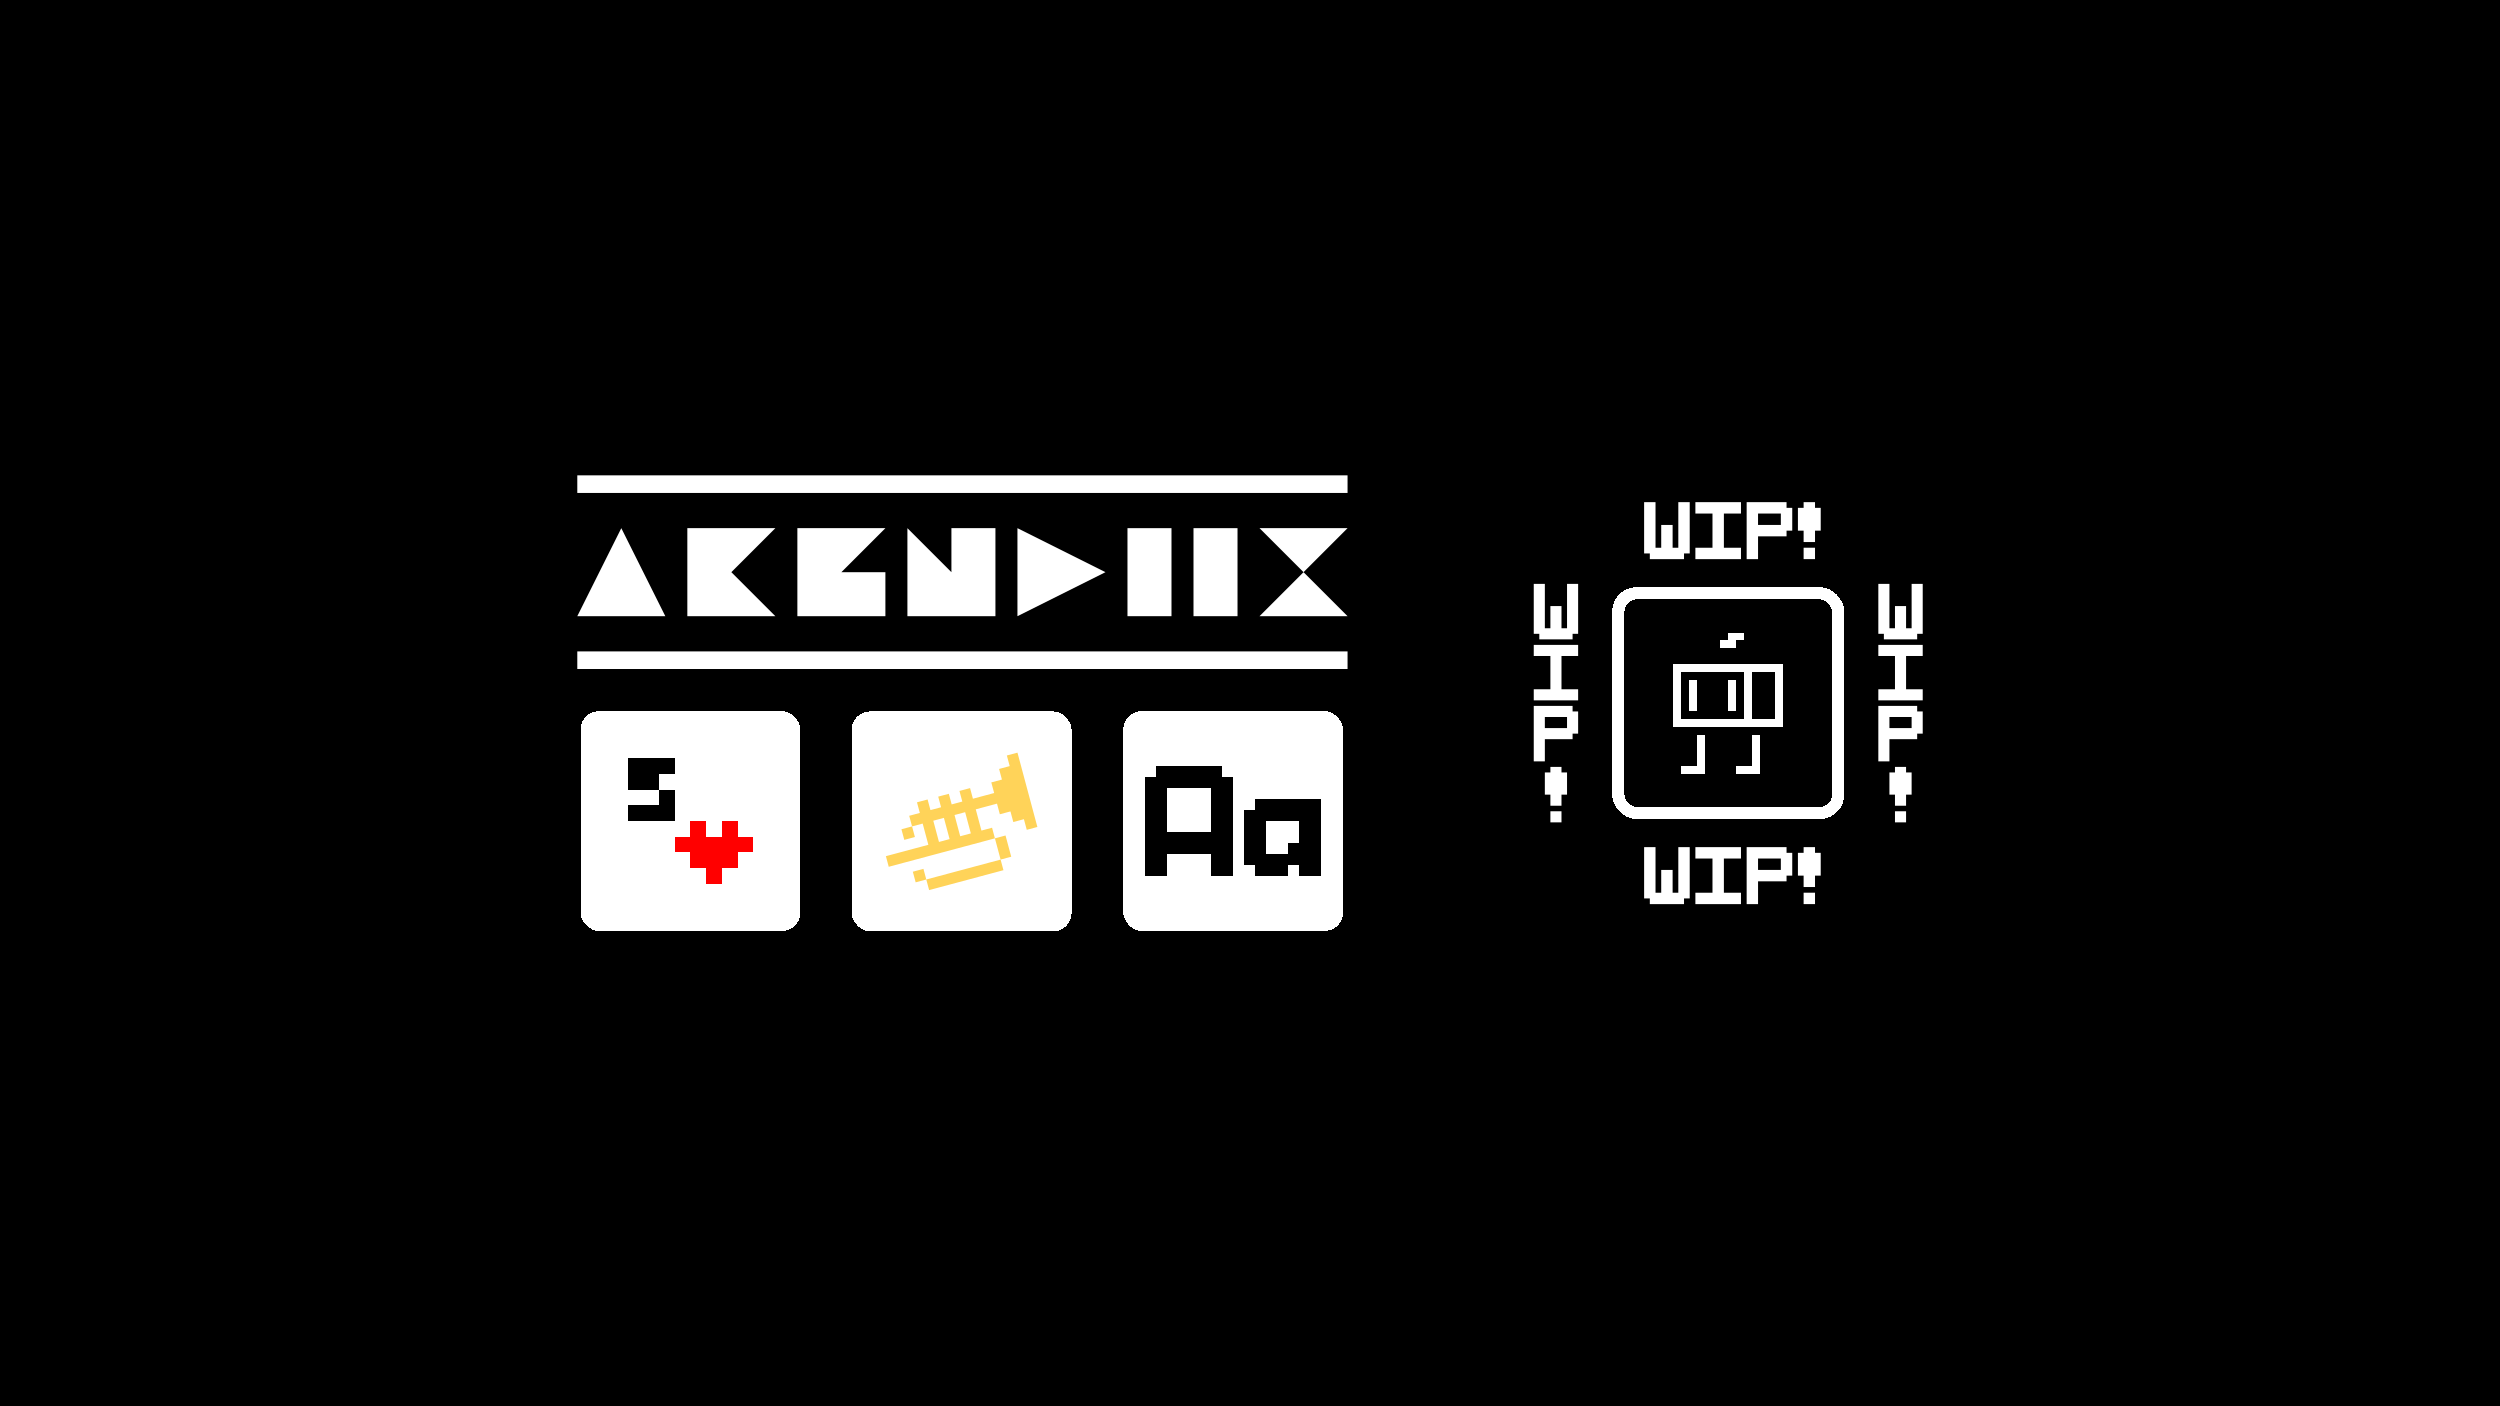 <?xml version="1.0" encoding="UTF-8" standalone="no"?>
<!-- Created with Inkscape (http://www.inkscape.org/) -->

<svg
   width="2048"
   height="1152"
   viewBox="0 0 541.867 304.8"
   version="1.1"
   id="svg1"
   xml:space="preserve"
   sodipodi:docname="banner.svg"
   inkscape:export-filename="banner.png"
   inkscape:export-xdpi="96"
   inkscape:export-ydpi="96"
   inkscape:version="1.4 (e7c3feb100, 2024-10-09)"
   xmlns:inkscape="http://www.inkscape.org/namespaces/inkscape"
   xmlns:sodipodi="http://sodipodi.sourceforge.net/DTD/sodipodi-0.dtd"
   xmlns="http://www.w3.org/2000/svg"
   xmlns:svg="http://www.w3.org/2000/svg"><sodipodi:namedview
     id="namedview1"
     pagecolor="#ffffff"
     bordercolor="#000000"
     borderopacity="0.25"
     inkscape:showpageshadow="2"
     inkscape:pageopacity="0.0"
     inkscape:pagecheckerboard="0"
     inkscape:deskcolor="#d1d1d1"
     inkscape:document-units="mm"
     inkscape:zoom="0.44611108"
     inkscape:cx="1080.4484"
     inkscape:cy="525.65384"
     inkscape:window-width="1536"
     inkscape:window-height="792"
     inkscape:window-x="0"
     inkscape:window-y="0"
     inkscape:window-maximized="1"
     inkscape:current-layer="layer1" /><defs
     id="defs1"><inkscape:path-effect
       effect="fillet_chamfer"
       id="path-effect1"
       is_visible="true"
       lpeversion="1"
       nodesatellites_param="F,1,0,1,0,0.1,0,1 @ F,1,0,1,0,0.1,0,1 @ F,1,0,1,0,0.1,0,1 @ F,1,0,1,0,0.1,0,1"
       radius="10"
       unit="px"
       method="auto"
       mode="F"
       chamfer_steps="1"
       flexible="true"
       use_knot_distance="true"
       apply_no_radius="true"
       apply_with_radius="true"
       only_selected="false"
       hide_knots="false" /><inkscape:path-effect
       effect="fillet_chamfer"
       id="path-effect1-5"
       is_visible="true"
       lpeversion="1"
       nodesatellites_param="F,0,0,1,0,6.35,0,1 @ F,0,0,1,0,6.35,0,1 @ F,0,0,1,0,6.35,0,1 @ F,0,0,1,0,6.35,0,1"
       radius="24"
       unit="px"
       method="auto"
       mode="F"
       chamfer_steps="1"
       flexible="false"
       use_knot_distance="true"
       apply_no_radius="true"
       apply_with_radius="true"
       only_selected="false"
       hide_knots="false" /><inkscape:path-effect
       effect="fillet_chamfer"
       id="path-effect1-0"
       is_visible="true"
       lpeversion="1"
       nodesatellites_param="F,0,0,1,0,6.35,0,1 @ F,0,0,1,0,6.35,0,1 @ F,0,0,1,0,6.35,0,1 @ F,0,0,1,0,6.35,0,1"
       radius="24"
       unit="px"
       method="auto"
       mode="F"
       chamfer_steps="1"
       flexible="false"
       use_knot_distance="true"
       apply_no_radius="true"
       apply_with_radius="true"
       only_selected="false"
       hide_knots="false" /></defs><g
     inkscape:label="Layer 1"
     inkscape:groupmode="layer"
     id="layer1"><rect
       style="fill:#000000;fill-opacity:1;stroke-width:10.051;stroke-linecap:round;stroke-linejoin:round;stroke-miterlimit:4.4"
       id="rect1"
       width="541.867"
       height="304.8"
       x="1.4210855e-14"
       y="6.1035157e-06"
       inkscape:label="background" /><path
       d="m 332.436,126.555 v 1.202 1.203 1.202 1.202 1.202 1.202 1.202 1.202 1.203 h 1.202 v 1.202 h 1.202 1.203 1.202 1.202 1.202 1.202 v -1.202 h 1.202 v -1.203 -1.202 -1.202 -1.202 -1.202 -1.202 -1.202 -1.203 -1.202 h -1.202 -1.202 v 1.202 1.203 1.202 1.202 1.202 1.202 1.202 1.202 h -1.202 v -1.202 -1.202 -1.202 -1.202 h -1.202 -1.202 v 1.202 1.202 1.202 1.202 h -1.203 v -1.202 -1.202 -1.202 -1.202 -1.202 -1.202 -1.203 -1.202 h -1.202 z m 0,13.223 v 1.202 1.202 h 1.202 1.202 1.203 v 1.202 1.202 1.203 1.202 1.202 1.202 h -1.203 -1.202 -1.202 v 1.202 1.202 h 1.202 1.202 1.203 1.202 1.202 1.202 1.202 1.202 v -1.202 -1.202 h -1.202 -1.202 -1.202 v -1.202 -1.202 -1.202 -1.203 -1.202 -1.202 h 1.202 1.202 1.202 v -1.202 -1.202 h -1.202 -1.202 -1.202 -1.202 -1.202 -1.203 -1.202 z m 0,13.222 v 1.203 1.202 1.202 1.202 1.202 1.202 1.202 1.203 1.202 1.202 h 1.202 1.202 v -1.202 -1.202 -1.203 -1.202 h 1.203 1.202 1.202 1.202 1.202 v -1.202 h 1.202 v -1.202 -1.202 -1.202 -1.202 h -1.202 v -1.203 h -1.202 -1.202 -1.202 -1.202 -1.203 -1.202 z m 2.404,2.405 h 1.203 1.202 1.202 1.202 v 1.202 1.202 h -1.202 -1.202 -1.202 -1.203 v -1.202 z m 1.203,10.818 v 1.202 h -1.203 v 1.202 1.202 1.203 1.202 h 1.203 v 1.202 1.202 h 1.202 1.202 v -1.202 -1.202 h 1.202 v -1.202 -1.203 -1.202 -1.202 h -1.202 v -1.202 h -1.202 z m 0,9.616 v 1.202 1.203 h 1.202 1.202 v -1.203 -1.202 h -1.202 z"
       style="fill:#ffffff"
       id="path171-3"
       inkscape:label="wip!4" /><path
       d="m 356.358,183.613 v 1.235 1.235 1.235 1.235 1.235 1.235 1.235 1.235 1.235 h 1.235 v 1.235 h 1.235 1.235 1.235 1.235 1.235 1.235 v -1.235 h 1.235 v -1.235 -1.235 -1.235 -1.235 -1.235 -1.235 -1.235 -1.235 -1.235 h -1.235 -1.235 v 1.235 1.235 1.235 1.235 1.235 1.235 1.235 1.235 h -1.235 v -1.235 -1.235 -1.235 -1.235 h -1.235 -1.235 v 1.235 1.235 1.235 1.235 h -1.235 v -1.235 -1.235 -1.235 -1.235 -1.235 -1.235 -1.235 -1.235 h -1.235 z m 11.112,0 v 1.235 1.235 h 1.235 1.235 1.235 v 1.235 1.235 1.235 1.235 1.235 1.235 h -1.235 -1.235 -1.235 v 1.235 1.235 h 1.235 1.235 1.235 1.235 1.235 1.235 1.235 1.235 v -1.235 -1.235 h -1.235 -1.235 -1.235 v -1.235 -1.235 -1.235 -1.235 -1.235 -1.235 h 1.235 1.235 1.235 v -1.235 -1.235 h -1.235 -1.235 -1.235 -1.235 -1.235 -1.235 -1.235 z m 11.112,0 v 1.235 1.235 1.235 1.235 1.235 1.235 1.235 1.235 1.235 1.235 h 1.235 1.235 v -1.235 -1.235 -1.235 -1.235 h 1.235 1.235 1.235 1.235 1.235 v -1.235 h 1.235 v -1.235 -1.235 -1.235 -1.235 h -1.235 v -1.235 h -1.235 -1.235 -1.235 -1.235 -1.235 -1.235 z m 12.347,0 v 1.235 h -1.235 v 1.235 1.235 1.235 1.235 h 1.235 v 1.235 1.235 h 1.235 1.235 v -1.235 -1.235 h 1.235 v -1.235 -1.235 -1.235 -1.235 h -1.235 v -1.235 h -1.235 z m -9.878,2.469 h 1.235 1.235 1.235 1.235 v 1.235 1.235 h -1.235 -1.235 -1.235 -1.235 v -1.235 z m 9.878,7.408 v 1.235 1.235 h 1.235 1.235 v -1.235 -1.235 h -1.235 z"
       style="fill:#ffffff;fill-opacity:1;stroke-width:0.667"
       id="path2"
       inkscape:label="wip!3" /><path
       d="m 407.123,126.555 v 1.202 1.203 1.202 1.202 1.202 1.202 1.202 1.202 1.203 h 1.202 v 1.202 h 1.202 1.203 1.202 1.202 1.202 1.202 v -1.202 h 1.202 v -1.203 -1.202 -1.202 -1.202 -1.202 -1.202 -1.202 -1.203 -1.202 h -1.202 -1.202 v 1.202 1.203 1.202 1.202 1.202 1.202 1.202 1.202 h -1.202 v -1.202 -1.202 -1.202 -1.202 h -1.202 -1.202 v 1.202 1.202 1.202 1.202 h -1.203 v -1.202 -1.202 -1.202 -1.202 -1.202 -1.202 -1.203 -1.202 h -1.202 z m 0,13.223 v 1.202 1.202 h 1.202 1.202 1.203 v 1.202 1.202 1.203 1.202 1.202 1.202 h -1.203 -1.202 -1.202 v 1.202 1.202 h 1.202 1.202 1.203 1.202 1.202 1.202 1.202 1.202 v -1.202 -1.202 h -1.202 -1.202 -1.202 v -1.202 -1.202 -1.202 -1.203 -1.202 -1.202 h 1.202 1.202 1.202 v -1.202 -1.202 h -1.202 -1.202 -1.202 -1.202 -1.202 -1.203 -1.202 z m 0,13.222 v 1.203 1.202 1.202 1.202 1.202 1.202 1.202 1.203 1.202 1.202 h 1.202 1.202 v -1.202 -1.202 -1.203 -1.202 h 1.203 1.202 1.202 1.202 1.202 v -1.202 h 1.202 v -1.202 -1.202 -1.202 -1.202 h -1.202 v -1.203 h -1.202 -1.202 -1.202 -1.202 -1.203 -1.202 z m 2.404,2.405 h 1.203 1.202 1.202 1.202 v 1.202 1.202 h -1.202 -1.202 -1.202 -1.203 v -1.202 z m 1.203,10.818 v 1.202 h -1.203 v 1.202 1.202 1.203 1.202 h 1.203 v 1.202 1.202 h 1.202 1.202 v -1.202 -1.202 h 1.202 v -1.202 -1.203 -1.202 -1.202 h -1.202 v -1.202 h -1.202 z m 0,9.616 v 1.202 1.203 h 1.202 1.202 v -1.203 -1.202 h -1.202 z"
       style="fill:#ffffff"
       id="path171"
       inkscape:label="wip!2" /><path
       d="m 356.358,108.84 v 1.235 1.235 1.235 1.235 1.235 1.235 1.235 1.235 1.235 h 1.235 v 1.235 h 1.235 1.235 1.235 1.235 1.235 1.235 v -1.235 h 1.235 v -1.235 -1.235 -1.235 -1.235 -1.235 -1.235 -1.235 -1.235 -1.235 h -1.235 -1.235 v 1.235 1.235 1.235 1.235 1.235 1.235 1.235 1.235 h -1.235 v -1.235 -1.235 -1.235 -1.235 h -1.235 -1.235 v 1.235 1.235 1.235 1.235 h -1.235 v -1.235 -1.235 -1.235 -1.235 -1.235 -1.235 -1.235 -1.235 h -1.235 z m 11.112,0 v 1.235 1.235 h 1.235 1.235 1.235 v 1.235 1.235 1.235 1.235 1.235 1.235 h -1.235 -1.235 -1.235 v 1.235 1.235 h 1.235 1.235 1.235 1.235 1.235 1.235 1.235 1.235 v -1.235 -1.235 h -1.235 -1.235 -1.235 v -1.235 -1.235 -1.235 -1.235 -1.235 -1.235 h 1.235 1.235 1.235 v -1.235 -1.235 h -1.235 -1.235 -1.235 -1.235 -1.235 -1.235 -1.235 z m 11.112,0 v 1.235 1.235 1.235 1.235 1.235 1.235 1.235 1.235 1.235 1.235 h 1.235 1.235 v -1.235 -1.235 -1.235 -1.235 h 1.235 1.235 1.235 1.235 1.235 v -1.235 h 1.235 v -1.235 -1.235 -1.235 -1.235 h -1.235 v -1.235 h -1.235 -1.235 -1.235 -1.235 -1.235 -1.235 z m 12.347,0 v 1.235 h -1.235 v 1.235 1.235 1.235 1.235 h 1.235 v 1.235 1.235 h 1.235 1.235 v -1.235 -1.235 h 1.235 v -1.235 -1.235 -1.235 -1.235 h -1.235 v -1.235 h -1.235 z m -9.878,2.469 h 1.235 1.235 1.235 1.235 v 1.235 1.235 h -1.235 -1.235 -1.235 -1.235 v -1.235 z m 9.878,7.408 v 1.235 1.235 h 1.235 1.235 v -1.235 -1.235 h -1.235 z"
       style="fill:#ffffff;fill-opacity:1;stroke-width:0.667"
       id="path2-3"
       inkscape:label="wip!1" /><g
       style="stroke:none;shape-rendering:crispEdges"
       id="g5"
       transform="matrix(3.402,0,0,3.402,350.776,128.588)"
       inkscape:label="boto"><rect
         style="fill:#000000;fill-opacity:1;stroke:#ffffff;stroke-width:0.778;stroke-dasharray:none;stroke-opacity:1;paint-order:markers stroke fill"
         id="rect198-23"
         width="14"
         height="14"
         x="0"
         y="0"
         inkscape:label="background"
         ry="1.167" /><g
         style="stroke:none;shape-rendering:crispEdges"
         id="g1-7"
         transform="matrix(0.5,0,0,0.5,2.5,-4.5)"
         inkscape:label="boto"><g
           id="layer1-5"
           inkscape:label="boto"
           transform="translate(-1,13)"
           style="stroke:none"><path
             d="M 10,1 V 2 H 9 v 1 h 1 1 V 2 h 1 V 1 H 11 Z M 3,5 v 1 1 1 1 1 1 1 1 h 1 1 1 1 1 1 1 1 1 1 1 1 1 1 V 12 11 10 9 8 7 6 5 H 16 15 14 13 12 11 10 9 8 7 6 5 4 Z m 1,1 h 1 1 1 1 1 1 1 1 v 1 1 1 1 1 1 H 11 10 9 8 7 6 5 4 V 11 10 9 8 7 Z m 9,0 h 1 1 1 v 1 1 1 1 1 1 H 15 14 13 V 11 10 9 8 7 Z m -7,8 v 1 1 1 1 H 5 4 v 1 h 1 1 1 v -1 -1 -1 -1 -1 z m 7,0 v 1 1 1 1 h -1 -1 v 1 h 1 1 1 v -1 -1 -1 -1 -1 z"
             style="fill:#ffffff;fill-opacity:1;stroke:none"
             id="path75"
             inkscape:label="body" /><path
             d="m 5,7 v 1 1 1 1 H 6 V 10 9 8 7 Z m 5,0 v 1 1 1 1 h 1 V 10 9 8 7 Z"
             style="fill:#ffffff;fill-opacity:1;stroke:none"
             id="path76"
             inkscape:label="eyes" /></g></g></g><g
       style="stroke:none;shape-rendering:crispEdges"
       id="g2-4"
       transform="matrix(2.381,0,0,2.381,243.47,154.146)"
       inkscape:label="fonts"><rect
         style="fill:#ffffff;stroke:none;stroke-width:0.556;stroke-dasharray:none;stroke-opacity:1;paint-order:markers stroke fill;shape-rendering:crispEdges"
         id="rect198-2-9"
         width="20"
         height="20"
         x="-1.7763568e-15"
         y="-2.6645353e-14"
         inkscape:label="background"
         ry="1.667" /><path
         d="m 12,8 v 1 h -1 v 1 1 1 1 1 h 1 v 1 h 1 1 1 v -1 h 1 v 1 h 1 1 V 14 13 12 11 10 9 8 h -1 -1 -1 -1 -1 z m 1,2 h 1 1 1 v 1 1 h -1 v 1 h -1 -1 v -1 -1 z"
         id="path93-5"
         inkscape:label="a"
         style="stroke:none" /><path
         d="M 3,5 V 6 H 2 v 1 1 1 1 1 1 1 1 1 h 1 1 v -1 -1 h 1 1 1 1 v 1 1 h 1 1 V 14 13 12 11 10 9 8 7 6 H 9 V 5 H 8 7 6 5 4 Z m 1,2 h 1 1 1 1 v 1 1 1 1 H 7 6 5 4 V 10 9 8 Z"
         id="path92-0"
         inkscape:label="A"
         style="stroke:none" /></g><g
       id="g4"
       transform="matrix(0.938,0,0,0.938,280.606,41.255)"
       inkscape:label="trom"
       style="stroke:none"><rect
         style="fill:#ffffff;stroke:none;stroke-width:1.411;stroke-dasharray:none;stroke-opacity:1;paint-order:markers stroke fill;shape-rendering:crispEdges"
         id="rect198-3"
         width="50.8"
         height="50.8"
         x="-102.345"
         y="120.417"
         inkscape:label="background"
         ry="4.233" /><path
         d="m -66.497,130.591 0.657,2.453 -2.453,0.657 0.657,2.453 -2.453,0.657 0.658,2.454 -2.453,0.657 -2.454,0.658 -0.658,-2.454 -2.453,0.657 0.658,2.454 -2.453,0.657 -0.658,-2.454 -2.453,0.657 0.658,2.454 -2.453,0.657 -0.658,-2.454 -2.454,0.658 0.658,2.454 -2.453,0.657 0.657,2.453 2.453,-0.657 0.657,2.453 0.657,2.453 -2.453,0.657 -2.453,0.657 -2.453,0.657 -2.453,0.657 0.657,2.453 2.453,-0.657 2.453,-0.657 2.453,-0.657 2.453,-0.657 2.454,-0.658 2.453,-0.657 2.453,-0.657 2.453,-0.657 2.453,-0.657 2.454,-0.658 -0.657,-2.453 -2.454,0.658 -0.657,-2.453 -0.657,-2.453 2.454,-0.657 2.453,-0.657 0.657,2.453 2.453,-0.657 0.657,2.453 2.453,-0.657 0.657,2.453 2.453,-0.657 -0.657,-2.453 -0.657,-2.453 -0.657,-2.453 -0.657,-2.453 -0.658,-2.454 -0.657,-2.453 -0.657,-2.453 z m -2.758,19.146 0.658,2.454 0.657,2.453 2.453,-0.657 -0.657,-2.453 -0.658,-2.454 z m 1.315,4.907 -2.454,0.658 -2.453,0.657 -2.453,0.657 -2.453,0.657 -2.453,0.657 -2.454,0.657 -2.453,0.657 0.657,2.453 2.453,-0.657 2.454,-0.658 2.453,-0.657 2.453,-0.657 2.453,-0.657 2.453,-0.657 2.454,-0.657 z m -17.174,4.602 -0.657,-2.453 -2.453,0.657 0.657,2.453 z m -3.287,-12.267 -2.453,0.657 0.657,2.453 2.453,-0.657 z m 4.907,-1.315 2.453,-0.657 0.657,2.453 0.657,2.453 -2.453,0.657 -0.657,-2.453 z m 4.907,-1.315 2.453,-0.657 0.657,2.453 0.657,2.453 -2.453,0.657 -0.657,-2.453 z"
         style="fill:#ffd359;stroke:none"
         id="path1"
         inkscape:label="trumpet" /></g><g
       style="stroke:none;shape-rendering:crispEdges"
       id="g1"
       transform="matrix(3.402,0,0,3.402,125.846,154.146)"
       inkscape:label="spriteslove"><rect
         style="fill:#ffffff;stroke:none;stroke-width:0.389;stroke-dasharray:none;stroke-opacity:1;paint-order:markers stroke fill"
         id="rect198"
         width="14"
         height="14"
         x="0"
         y="0"
         inkscape:label="background"
         ry="1.167" /><path
         d="M 7,7 V 8 H 6 v 1 h 1 v 1 h 1 v 1 h 1 v -1 h 1 V 9 h 1 V 8 H 10 V 7 H 9 V 8 H 8 V 7 Z"
         style="fill:#ff0000;stroke:none"
         id="path198"
         inkscape:label="heart" /><path
         d="M 3,3 V 4 5 H 4 5 V 4 H 6 V 3 H 5 4 Z M 5,5 V 6 H 4 3 V 7 H 4 5 6 V 6 5 Z"
         id="path199"
         inkscape:label="s"
         style="stroke:none" /></g><g
       id="g2"
       transform="matrix(0.159,0,0,0.159,125.127,103.029)"
       style="fill:#ffffff;fill-opacity:1"
       inkscape:label="abendiix"><polygon
         points="0,192 120,192 60,72 "
         id="polygon1"
         style="fill:#ffffff;fill-opacity:1" /><polygon
         points="270,72 150,72 150,192 270,192 210,132 "
         id="polygon2"
         style="fill:#ffffff;fill-opacity:1" /><polygon
         points="300,192 420,192 420,132 360,132 420,72 300,72 "
         id="polygon3"
         style="fill:#ffffff;fill-opacity:1" /><polyline
         points="570 192 450 192 450 72 510 132 510 72 570 72"
         id="polyline3"
         style="fill:#ffffff;fill-opacity:1" /><polygon
         points="600,192 720,132 600,72 "
         id="polygon4"
         style="fill:#ffffff;fill-opacity:1" /><rect
         x="750"
         y="72"
         width="60"
         height="120"
         id="rect4"
         style="fill:#ffffff;fill-opacity:1" /><rect
         x="840"
         y="72"
         width="60"
         height="120"
         id="rect5"
         style="fill:#ffffff;fill-opacity:1" /><polygon
         points="930,192 1050,192 930,72 1050,72 "
         id="polygon5"
         style="fill:#ffffff;fill-opacity:1" /><rect
         y="240"
         width="1050"
         height="24"
         id="rect6"
         x="0"
         style="fill:#ffffff;fill-opacity:1" /><rect
         width="1050"
         height="24"
         id="rect7"
         x="0"
         y="0"
         style="fill:#ffffff;fill-opacity:1" /></g></g></svg>
